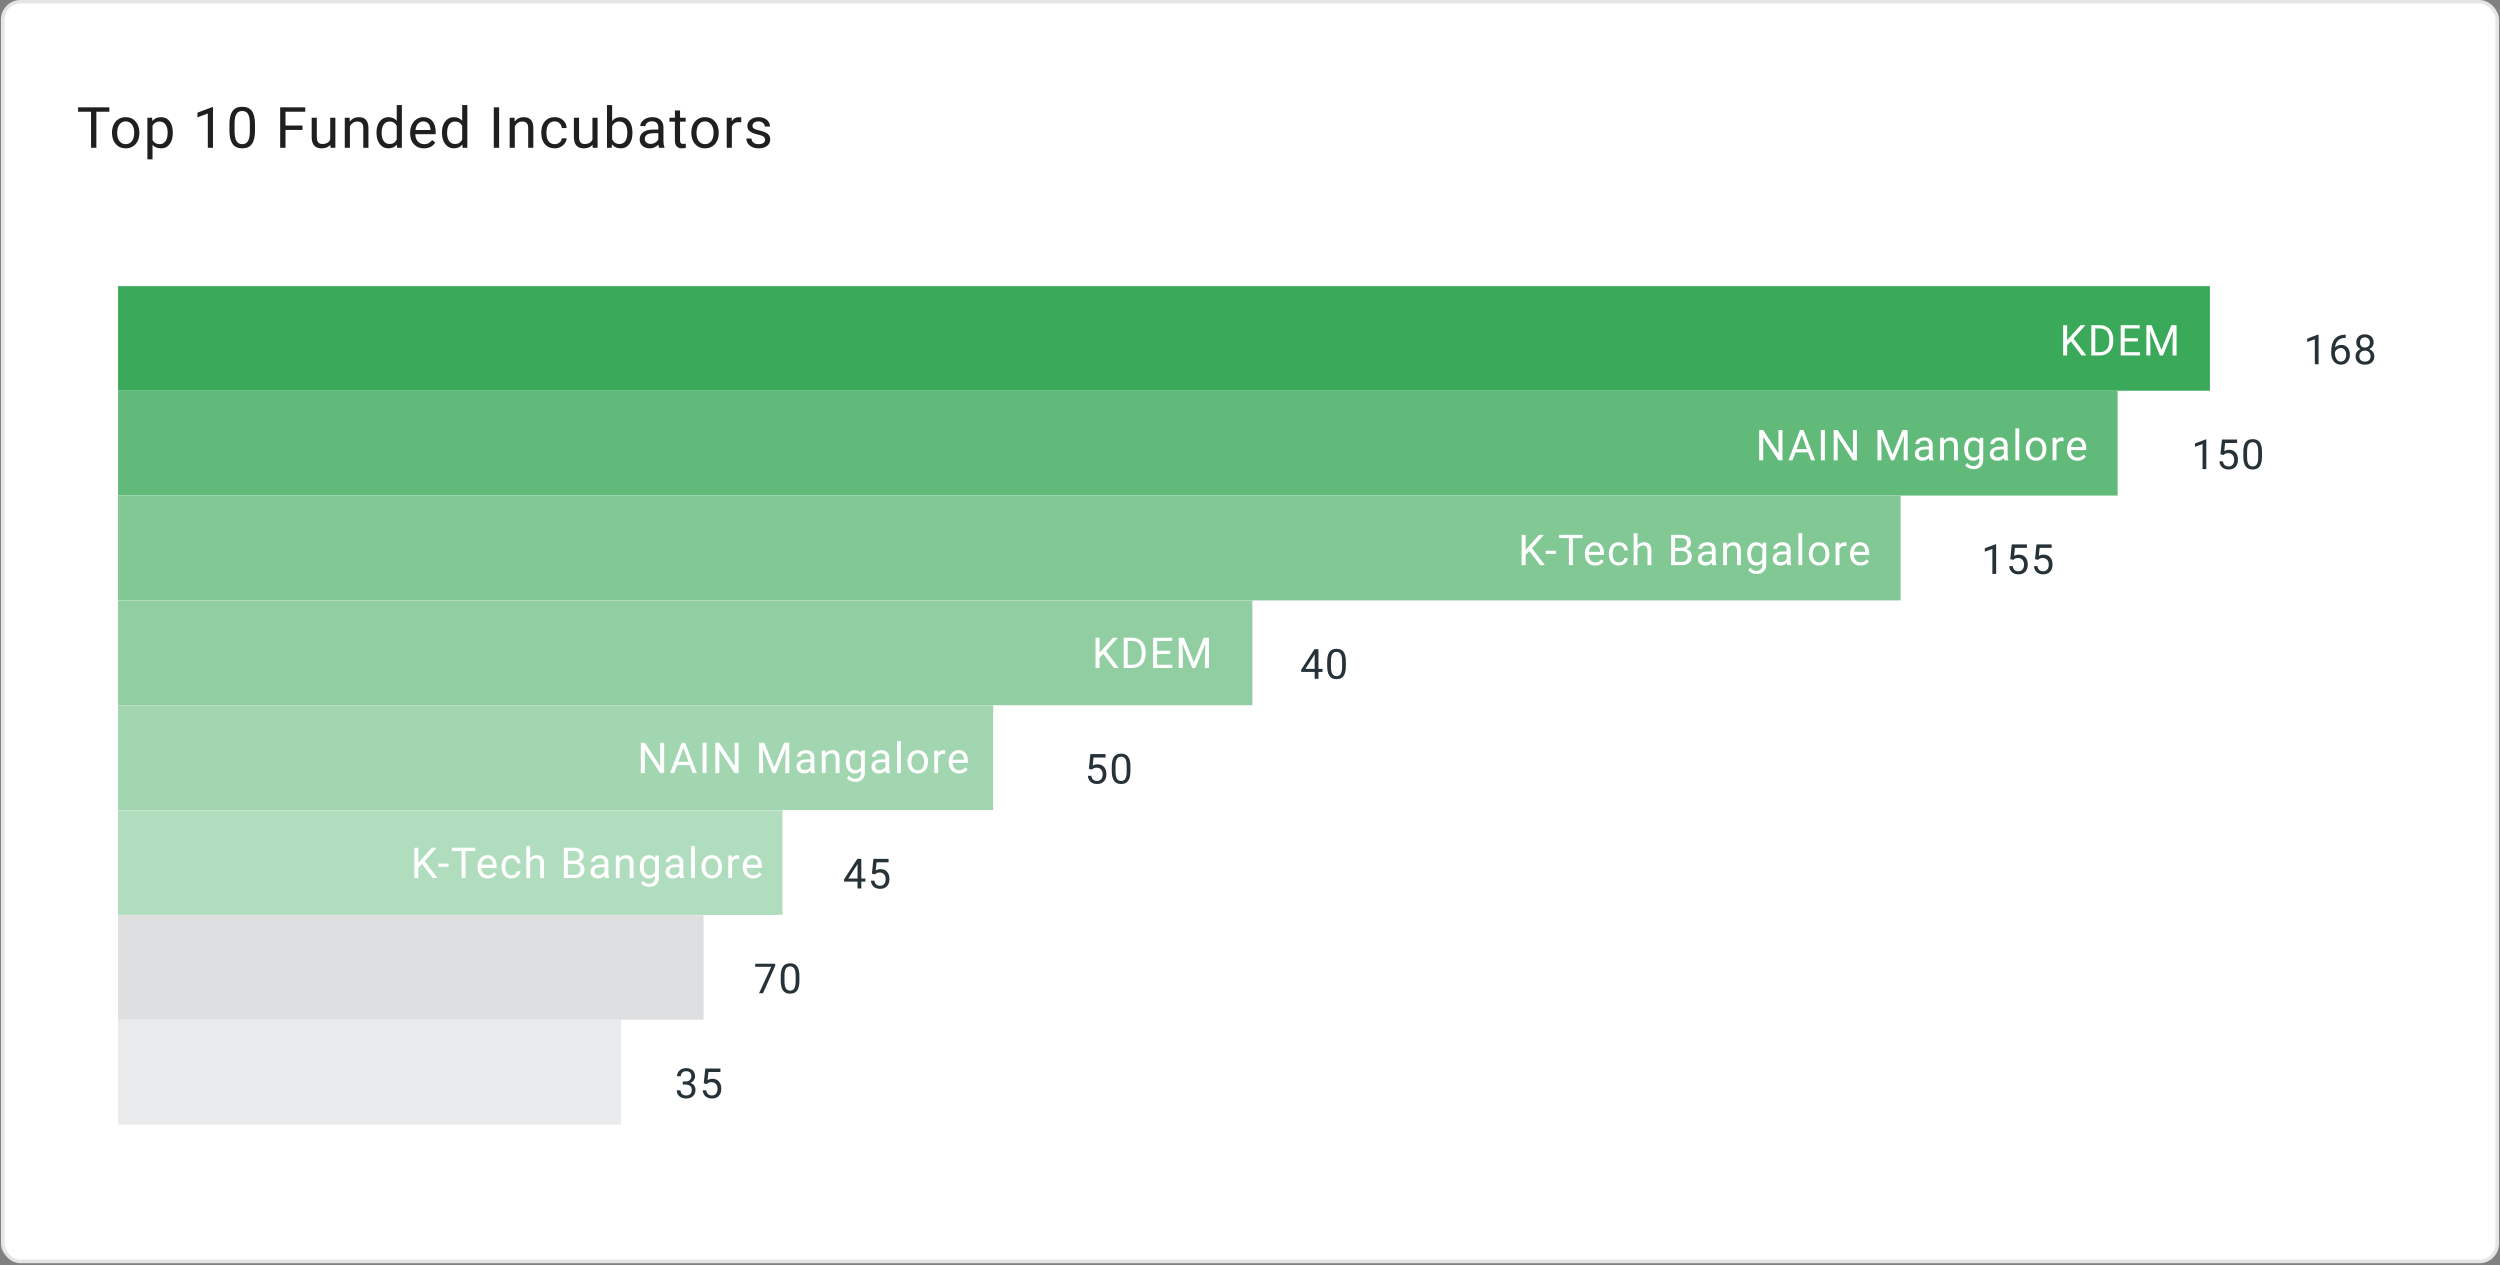 <svg width="907" height="459" viewBox="0 0 907 459" fill="none" xmlns="http://www.w3.org/2000/svg">
<rect x="0" y="0" width="907" height="459" fill="#808080" stroke="none"/>
<rect x="1" y="0.646" width="905" height="457" rx="6.455" fill="white" stroke="#E5E5E5" stroke-width="1.291"/>
<path d="M841.186 132.16H839.816V123.078L837.068 124.087V122.849L840.973 121.383H841.186V132.16ZM851.029 121.428V122.584H850.779C849.718 122.604 848.874 122.918 848.245 123.527C847.616 124.136 847.253 124.993 847.155 126.098C847.72 125.449 848.491 125.125 849.468 125.125C850.401 125.125 851.145 125.454 851.7 126.112C852.26 126.771 852.54 127.62 852.54 128.661C852.54 129.766 852.238 130.65 851.634 131.313C851.034 131.976 850.229 132.307 849.217 132.307C848.191 132.307 847.359 131.915 846.72 131.129C846.082 130.338 845.763 129.322 845.763 128.079V127.556C845.763 125.582 846.182 124.074 847.022 123.033C847.867 121.987 849.122 121.452 850.786 121.428H851.029ZM849.239 126.26C848.773 126.26 848.343 126.4 847.95 126.68C847.558 126.96 847.285 127.311 847.133 127.733V128.234C847.133 129.118 847.332 129.83 847.729 130.37C848.127 130.91 848.623 131.18 849.217 131.18C849.831 131.18 850.312 130.955 850.661 130.503C851.015 130.051 851.192 129.459 851.192 128.727C851.192 127.991 851.012 127.397 850.654 126.945C850.3 126.488 849.829 126.26 849.239 126.26ZM861.16 124.234C861.16 124.769 861.018 125.246 860.733 125.663C860.453 126.081 860.072 126.407 859.591 126.643C860.151 126.883 860.593 127.235 860.917 127.696C861.246 128.158 861.41 128.681 861.41 129.265C861.41 130.193 861.096 130.932 860.468 131.482C859.844 132.032 859.021 132.307 858 132.307C856.969 132.307 856.141 132.032 855.517 131.482C854.899 130.928 854.589 130.188 854.589 129.265C854.589 128.686 854.746 128.163 855.061 127.696C855.38 127.23 855.82 126.876 856.379 126.635C855.903 126.4 855.527 126.073 855.252 125.656C854.977 125.238 854.84 124.764 854.84 124.234C854.84 123.33 855.13 122.613 855.709 122.083C856.288 121.553 857.052 121.288 858 121.288C858.943 121.288 859.704 121.553 860.283 122.083C860.868 122.613 861.16 123.33 861.16 124.234ZM860.048 129.236C860.048 128.637 859.856 128.148 859.473 127.77C859.095 127.392 858.599 127.203 857.985 127.203C857.371 127.203 856.878 127.389 856.505 127.763C856.136 128.136 855.952 128.627 855.952 129.236C855.952 129.845 856.131 130.324 856.49 130.672C856.853 131.021 857.357 131.195 858 131.195C858.638 131.195 859.139 131.021 859.503 130.672C859.866 130.319 860.048 129.84 860.048 129.236ZM858 122.407C857.465 122.407 857.03 122.574 856.696 122.908C856.367 123.237 856.203 123.687 856.203 124.256C856.203 124.801 856.365 125.243 856.689 125.582C857.018 125.916 857.455 126.083 858 126.083C858.545 126.083 858.98 125.916 859.304 125.582C859.633 125.243 859.797 124.801 859.797 124.256C859.797 123.711 859.628 123.267 859.289 122.923C858.95 122.579 858.52 122.407 858 122.407Z" fill="#263238"/>
<path d="M800.453 170.191H799.083V161.109L796.335 162.118V160.88L800.239 159.415H800.453V170.191ZM805.574 164.814L806.12 159.466H811.615V160.726H807.276L806.952 163.65C807.477 163.341 808.074 163.186 808.742 163.186C809.719 163.186 810.495 163.51 811.07 164.158C811.644 164.802 811.932 165.673 811.932 166.773C811.932 167.878 811.632 168.75 811.033 169.388C810.439 170.022 809.606 170.339 808.536 170.339C807.588 170.339 806.814 170.076 806.215 169.551C805.616 169.025 805.275 168.298 805.191 167.37H806.48C806.564 167.984 806.782 168.448 807.136 168.762C807.49 169.072 807.956 169.226 808.536 169.226C809.169 169.226 809.665 169.01 810.024 168.578C810.387 168.146 810.569 167.549 810.569 166.788C810.569 166.071 810.372 165.497 809.979 165.064C809.591 164.627 809.073 164.409 808.425 164.409C807.831 164.409 807.364 164.539 807.026 164.799L806.665 165.094L805.574 164.814ZM820.648 165.617C820.648 167.213 820.375 168.399 819.83 169.175C819.285 169.951 818.433 170.339 817.274 170.339C816.13 170.339 815.283 169.961 814.733 169.204C814.183 168.443 813.898 167.309 813.878 165.801V163.982C813.878 162.405 814.151 161.234 814.696 160.468C815.241 159.702 816.095 159.319 817.259 159.319C818.413 159.319 819.263 159.69 819.808 160.431C820.353 161.168 820.633 162.307 820.648 163.849V165.617ZM819.285 163.753C819.285 162.599 819.123 161.759 818.799 161.234C818.475 160.704 817.962 160.438 817.259 160.438C816.562 160.438 816.054 160.701 815.734 161.227C815.415 161.752 815.251 162.56 815.241 163.65V165.831C815.241 166.99 815.408 167.846 815.742 168.401C816.081 168.951 816.591 169.226 817.274 169.226C817.947 169.226 818.445 168.966 818.769 168.446C819.098 167.925 819.27 167.105 819.285 165.985V163.753Z" fill="#263238"/>
<path d="M724.201 208.225H722.831V199.142L720.083 200.151V198.914L723.988 197.448H724.201V208.225ZM729.323 202.847L729.868 197.499H735.363V198.759H731.024L730.7 201.683C731.226 201.374 731.822 201.219 732.49 201.219C733.467 201.219 734.243 201.543 734.818 202.192C735.393 202.835 735.68 203.707 735.68 204.807C735.68 205.912 735.38 206.783 734.781 207.422C734.187 208.055 733.355 208.372 732.284 208.372C731.336 208.372 730.563 208.109 729.964 207.584C729.364 207.058 729.023 206.331 728.94 205.403H730.229C730.312 206.017 730.531 206.481 730.884 206.796C731.238 207.105 731.704 207.26 732.284 207.26C732.917 207.26 733.413 207.044 733.772 206.611C734.135 206.179 734.317 205.583 734.317 204.821C734.317 204.104 734.121 203.53 733.728 203.098C733.34 202.661 732.822 202.442 732.173 202.442C731.579 202.442 731.113 202.572 730.774 202.833L730.413 203.127L729.323 202.847ZM738.297 202.847L738.842 197.499H744.337V198.759H739.998L739.674 201.683C740.2 201.374 740.796 201.219 741.464 201.219C742.442 201.219 743.217 201.543 743.792 202.192C744.367 202.835 744.654 203.707 744.654 204.807C744.654 205.912 744.354 206.783 743.755 207.422C743.161 208.055 742.329 208.372 741.258 208.372C740.31 208.372 739.537 208.109 738.938 207.584C738.339 207.058 737.997 206.331 737.914 205.403H739.203C739.286 206.017 739.505 206.481 739.858 206.796C740.212 207.105 740.679 207.26 741.258 207.26C741.892 207.26 742.388 207.044 742.746 206.611C743.109 206.179 743.291 205.583 743.291 204.821C743.291 204.104 743.095 203.53 742.702 203.098C742.314 202.661 741.796 202.442 741.148 202.442C740.553 202.442 740.087 202.572 739.748 202.833L739.387 203.127L738.297 202.847Z" fill="#263238"/>
<path d="M478.331 242.658H479.819V243.77H478.331V246.26H476.961V243.77H472.077V242.967L476.88 235.534H478.331V242.658ZM473.624 242.658H476.961V237.398L476.798 237.693L473.624 242.658ZM488.277 241.685C488.277 243.281 488.005 244.467 487.459 245.243C486.914 246.019 486.062 246.407 484.903 246.407C483.759 246.407 482.912 246.029 482.362 245.273C481.812 244.512 481.527 243.377 481.507 241.869V240.05C481.507 238.474 481.78 237.302 482.325 236.536C482.87 235.77 483.725 235.387 484.889 235.387C486.043 235.387 486.892 235.758 487.437 236.499C487.982 237.236 488.262 238.375 488.277 239.917V241.685ZM486.914 239.822C486.914 238.668 486.752 237.828 486.428 237.302C486.104 236.772 485.591 236.507 484.889 236.507C484.191 236.507 483.683 236.77 483.364 237.295C483.045 237.82 482.88 238.628 482.87 239.719V241.899C482.87 243.058 483.037 243.915 483.371 244.47C483.71 245.02 484.221 245.295 484.903 245.295C485.576 245.295 486.075 245.035 486.399 244.514C486.728 243.993 486.9 243.173 486.914 242.054V239.822Z" fill="#263238"/>
<path d="M395.045 278.916L395.591 273.568H401.086V274.827H396.747L396.423 277.752C396.948 277.442 397.545 277.288 398.213 277.288C399.19 277.288 399.966 277.612 400.541 278.26C401.115 278.903 401.403 279.775 401.403 280.875C401.403 281.98 401.103 282.852 400.504 283.49C399.91 284.124 399.077 284.44 398.007 284.44C397.059 284.44 396.285 284.178 395.686 283.652C395.087 283.127 394.746 282.4 394.662 281.472H395.952C396.035 282.086 396.254 282.55 396.607 282.864C396.961 283.173 397.427 283.328 398.007 283.328C398.64 283.328 399.136 283.112 399.495 282.68C399.858 282.248 400.04 281.651 400.04 280.89C400.04 280.173 399.843 279.598 399.451 279.166C399.063 278.729 398.544 278.51 397.896 278.51C397.302 278.51 396.835 278.641 396.497 278.901L396.136 279.196L395.045 278.916ZM410.119 279.719C410.119 281.315 409.846 282.501 409.301 283.276C408.756 284.052 407.904 284.44 406.745 284.44C405.601 284.44 404.754 284.062 404.204 283.306C403.654 282.545 403.369 281.41 403.349 279.903V278.083C403.349 276.507 403.622 275.336 404.167 274.57C404.712 273.803 405.566 273.42 406.73 273.42C407.884 273.42 408.734 273.791 409.279 274.533C409.824 275.269 410.104 276.409 410.119 277.951V279.719ZM408.756 277.855C408.756 276.701 408.594 275.861 408.27 275.336C407.946 274.805 407.433 274.54 406.73 274.54C406.033 274.54 405.525 274.803 405.206 275.328C404.886 275.854 404.722 276.662 404.712 277.752V279.932C404.712 281.091 404.879 281.948 405.213 282.503C405.552 283.053 406.062 283.328 406.745 283.328C407.418 283.328 407.916 283.068 408.24 282.547C408.569 282.027 408.741 281.207 408.756 280.087V277.855Z" fill="#263238"/>
<path d="M312.483 318.724H313.971V319.836H312.483V322.326H311.113V319.836H306.229V319.033L311.032 311.601H312.483V318.724ZM307.776 318.724H311.113V313.465L310.951 313.759L307.776 318.724ZM316.33 316.949L316.875 311.601H322.371V312.861H318.032L317.708 315.785C318.233 315.476 318.83 315.321 319.498 315.321C320.475 315.321 321.251 315.645 321.825 316.293C322.4 316.937 322.687 317.808 322.687 318.908C322.687 320.013 322.388 320.885 321.789 321.523C321.194 322.157 320.362 322.473 319.291 322.473C318.344 322.473 317.57 322.211 316.971 321.685C316.372 321.16 316.031 320.433 315.947 319.505H317.236C317.32 320.119 317.538 320.583 317.892 320.897C318.245 321.207 318.712 321.361 319.291 321.361C319.925 321.361 320.421 321.145 320.779 320.713C321.143 320.281 321.325 319.684 321.325 318.923C321.325 318.206 321.128 317.631 320.735 317.199C320.347 316.762 319.829 316.544 319.181 316.544C318.587 316.544 318.12 316.674 317.781 316.934L317.42 317.229L316.33 316.949Z" fill="#263238"/>
<path d="M281.247 350.402L276.805 360.361H275.376L279.803 350.756H273.998V349.636H281.247V350.402ZM290.022 355.787C290.022 357.383 289.749 358.569 289.204 359.345C288.659 360.121 287.807 360.509 286.648 360.509C285.504 360.509 284.657 360.131 284.107 359.374C283.557 358.613 283.272 357.479 283.252 355.971V354.152C283.252 352.575 283.525 351.404 284.07 350.638C284.615 349.872 285.47 349.489 286.634 349.489C287.788 349.489 288.637 349.86 289.182 350.601C289.727 351.338 290.007 352.477 290.022 354.019V355.787ZM288.659 353.923C288.659 352.769 288.497 351.929 288.173 351.404C287.849 350.874 287.336 350.608 286.634 350.608C285.936 350.608 285.428 350.871 285.109 351.397C284.79 351.922 284.625 352.73 284.615 353.82V356.001C284.615 357.159 284.782 358.016 285.116 358.571C285.455 359.121 285.966 359.396 286.648 359.396C287.321 359.396 287.82 359.136 288.144 358.616C288.473 358.095 288.645 357.275 288.659 356.155V353.923Z" fill="#263238"/>
<path d="M247.71 392.367H248.734C249.377 392.357 249.883 392.188 250.251 391.859C250.619 391.53 250.804 391.085 250.804 390.525C250.804 389.268 250.177 388.64 248.925 388.64C248.336 388.64 247.864 388.809 247.511 389.148C247.162 389.482 246.988 389.926 246.988 390.481H245.625C245.625 389.632 245.934 388.927 246.553 388.367C247.177 387.802 247.968 387.52 248.925 387.52C249.937 387.52 250.73 387.788 251.304 388.323C251.879 388.858 252.166 389.602 252.166 390.555C252.166 391.021 252.014 391.473 251.71 391.91C251.41 392.347 251 392.674 250.479 392.89C251.069 393.077 251.523 393.386 251.842 393.818C252.166 394.25 252.328 394.778 252.328 395.402C252.328 396.364 252.014 397.128 251.386 397.693C250.757 398.258 249.939 398.54 248.933 398.54C247.926 398.54 247.106 398.267 246.472 397.722C245.844 397.177 245.529 396.458 245.529 395.564H246.899C246.899 396.129 247.084 396.58 247.452 396.919C247.82 397.258 248.314 397.428 248.933 397.428C249.591 397.428 250.094 397.256 250.443 396.912C250.791 396.568 250.966 396.075 250.966 395.431C250.966 394.808 250.774 394.329 250.391 393.995C250.008 393.661 249.456 393.489 248.734 393.479H247.71V392.367ZM255.328 393.015L255.874 387.667H261.369V388.927H257.03L256.706 391.851C257.231 391.542 257.828 391.387 258.496 391.387C259.473 391.387 260.249 391.711 260.824 392.36C261.398 393.003 261.686 393.875 261.686 394.975C261.686 396.08 261.386 396.951 260.787 397.59C260.193 398.223 259.36 398.54 258.29 398.54C257.342 398.54 256.568 398.277 255.969 397.752C255.37 397.226 255.029 396.499 254.945 395.571H256.234C256.318 396.185 256.536 396.649 256.89 396.964C257.244 397.273 257.71 397.428 258.29 397.428C258.923 397.428 259.419 397.212 259.778 396.779C260.141 396.347 260.323 395.751 260.323 394.989C260.323 394.272 260.126 393.698 259.733 393.266C259.345 392.829 258.827 392.61 258.179 392.61C257.585 392.61 257.118 392.74 256.78 393L256.419 393.295L255.328 393.015Z" fill="#263238"/>
<rect x="42.828" y="103.814" width="758.934" height="37.942" fill="#3AA959"/>
<path d="M751.304 123.856L749.96 125.254V128.971H748.509V117.972H749.96V123.411L754.847 117.972H756.6L752.271 122.829L756.94 128.971H755.202L751.304 123.856ZM758.725 128.971V117.972H761.83C762.786 117.972 763.632 118.183 764.368 118.606C765.103 119.029 765.67 119.631 766.067 120.412C766.47 121.192 766.674 122.089 766.679 123.101V123.804C766.679 124.841 766.478 125.75 766.075 126.531C765.677 127.311 765.106 127.911 764.36 128.329C763.62 128.747 762.756 128.961 761.769 128.971H758.725ZM760.175 119.165V127.785H761.701C762.819 127.785 763.688 127.437 764.307 126.742C764.932 126.047 765.244 125.058 765.244 123.773V123.131C765.244 121.882 764.949 120.913 764.36 120.223C763.776 119.528 762.945 119.175 761.867 119.165H760.175ZM775.611 123.887H770.844V127.785H776.381V128.971H769.393V117.972H776.306V119.165H770.844V122.701H775.611V123.887ZM780.576 117.972L784.172 126.946L787.767 117.972H789.648V128.971H788.198V124.687L788.334 120.064L784.723 128.971H783.612L780.009 120.087L780.153 124.687V128.971H778.702V117.972H780.576Z" fill="white"/>
<g opacity="0.8">
<rect x="42.828" y="141.848" width="725.438" height="37.942" fill="#3AA959"/>
<path d="M646.681 167.004H645.223L639.686 158.528V167.004H638.228V156.005H639.686L645.238 164.519V156.005H646.681V167.004ZM655.982 164.133H651.374L650.339 167.004H648.843L653.043 156.005H654.313L658.52 167.004H657.032L655.982 164.133ZM651.812 162.94H655.551L653.678 157.795L651.812 162.94ZM662.073 167.004H660.622V156.005H662.073V167.004ZM673.701 167.004H672.243L666.706 158.528V167.004H665.248V156.005H666.706L672.258 164.519V156.005H673.701V167.004ZM683.019 156.005L686.615 164.979L690.211 156.005H692.092V167.004H690.641V162.721L690.777 158.097L687.166 167.004H686.056L682.453 158.12L682.596 162.721V167.004H681.146V156.005H683.019ZM699.996 167.004C699.915 166.843 699.85 166.556 699.799 166.143C699.15 166.818 698.374 167.155 697.472 167.155C696.667 167.155 696.004 166.928 695.486 166.475C694.972 166.017 694.715 165.438 694.715 164.738C694.715 163.887 695.037 163.227 695.682 162.758C696.332 162.285 697.243 162.048 698.417 162.048H699.777V161.406C699.777 160.918 699.63 160.53 699.338 160.243C699.046 159.951 698.616 159.805 698.047 159.805C697.548 159.805 697.13 159.931 696.793 160.182C696.455 160.434 696.286 160.739 696.286 161.096H694.881C694.881 160.689 695.025 160.296 695.312 159.918C695.604 159.535 695.997 159.233 696.49 159.012C696.989 158.79 697.535 158.679 698.13 158.679C699.071 158.679 699.809 158.916 700.343 159.389C700.877 159.858 701.154 160.505 701.174 161.331V165.093C701.174 165.843 701.27 166.44 701.461 166.883V167.004H699.996ZM697.676 165.939C698.115 165.939 698.53 165.825 698.923 165.599C699.316 165.372 699.6 165.078 699.777 164.715V163.038H698.681C696.969 163.038 696.113 163.539 696.113 164.541C696.113 164.979 696.259 165.322 696.551 165.569C696.843 165.815 697.218 165.939 697.676 165.939ZM705.202 158.83L705.248 159.858C705.872 159.072 706.688 158.679 707.695 158.679C709.423 158.679 710.294 159.654 710.309 161.603V167.004H708.912V161.595C708.907 161.006 708.771 160.57 708.504 160.288C708.242 160.006 707.831 159.865 707.272 159.865C706.819 159.865 706.421 159.986 706.079 160.228C705.736 160.469 705.469 160.787 705.278 161.18V167.004H703.88V158.83H705.202ZM712.6 162.849C712.6 161.575 712.895 160.563 713.484 159.812C714.073 159.057 714.854 158.679 715.826 158.679C716.823 158.679 717.601 159.032 718.16 159.737L718.228 158.83H719.505V166.807C719.505 167.865 719.19 168.699 718.56 169.308C717.936 169.917 717.095 170.222 716.037 170.222C715.448 170.222 714.871 170.096 714.307 169.844C713.743 169.592 713.313 169.248 713.016 168.809L713.741 167.971C714.34 168.711 715.073 169.081 715.939 169.081C716.619 169.081 717.148 168.89 717.525 168.507C717.908 168.124 718.1 167.586 718.1 166.891V166.188C717.541 166.833 716.778 167.155 715.811 167.155C714.854 167.155 714.078 166.77 713.484 165.999C712.895 165.229 712.6 164.179 712.6 162.849ZM714.005 163.008C714.005 163.929 714.194 164.655 714.572 165.183C714.949 165.707 715.478 165.969 716.158 165.969C717.039 165.969 717.687 165.569 718.1 164.768V161.036C717.671 160.255 717.029 159.865 716.173 159.865C715.493 159.865 714.962 160.13 714.579 160.658C714.197 161.187 714.005 161.97 714.005 163.008ZM727.182 167.004C727.101 166.843 727.036 166.556 726.985 166.143C726.336 166.818 725.56 167.155 724.659 167.155C723.853 167.155 723.191 166.928 722.672 166.475C722.158 166.017 721.901 165.438 721.901 164.738C721.901 163.887 722.224 163.227 722.868 162.758C723.518 162.285 724.429 162.048 725.603 162.048H726.963V161.406C726.963 160.918 726.817 160.53 726.525 160.243C726.232 159.951 725.802 159.805 725.233 159.805C724.734 159.805 724.316 159.931 723.979 160.182C723.641 160.434 723.473 160.739 723.473 161.096H722.068C722.068 160.689 722.211 160.296 722.498 159.918C722.79 159.535 723.183 159.233 723.677 159.012C724.175 158.79 724.722 158.679 725.316 158.679C726.258 158.679 726.995 158.916 727.529 159.389C728.063 159.858 728.34 160.505 728.36 161.331V165.093C728.36 165.843 728.456 166.44 728.647 166.883V167.004H727.182ZM724.863 165.939C725.301 165.939 725.716 165.825 726.109 165.599C726.502 165.372 726.786 165.078 726.963 164.715V163.038H725.867C724.155 163.038 723.299 163.539 723.299 164.541C723.299 164.979 723.445 165.322 723.737 165.569C724.029 165.815 724.404 165.939 724.863 165.939ZM732.585 167.004H731.188V155.401H732.585V167.004ZM734.974 162.842C734.974 162.041 735.13 161.321 735.443 160.681C735.76 160.041 736.198 159.548 736.757 159.2C737.321 158.853 737.963 158.679 738.683 158.679C739.796 158.679 740.695 159.064 741.38 159.835C742.07 160.605 742.415 161.63 742.415 162.91V163.008C742.415 163.803 742.262 164.519 741.954 165.153C741.652 165.783 741.217 166.274 740.647 166.626C740.083 166.979 739.434 167.155 738.698 167.155C737.59 167.155 736.692 166.77 736.002 165.999C735.317 165.229 734.974 164.209 734.974 162.94V162.842ZM736.379 163.008C736.379 163.914 736.588 164.642 737.006 165.191C737.429 165.74 737.993 166.014 738.698 166.014C739.409 166.014 739.973 165.737 740.391 165.183C740.809 164.624 741.018 163.844 741.018 162.842C741.018 161.945 740.804 161.22 740.375 160.666C739.952 160.107 739.388 159.827 738.683 159.827C737.993 159.827 737.437 160.102 737.014 160.651C736.591 161.2 736.379 161.985 736.379 163.008ZM748.634 160.084C748.423 160.049 748.194 160.031 747.947 160.031C747.03 160.031 746.408 160.422 746.081 161.202V167.004H744.683V158.83H746.043L746.066 159.774C746.524 159.044 747.174 158.679 748.015 158.679C748.287 158.679 748.493 158.714 748.634 158.785V160.084ZM753.683 167.155C752.575 167.155 751.673 166.792 750.978 166.067C750.283 165.337 749.936 164.362 749.936 163.144V162.887C749.936 162.076 750.089 161.353 750.396 160.719C750.709 160.079 751.142 159.581 751.696 159.223C752.255 158.86 752.859 158.679 753.509 158.679C754.571 158.679 755.397 159.029 755.987 159.729C756.576 160.429 756.87 161.431 756.87 162.736V163.317H751.333C751.353 164.123 751.587 164.775 752.036 165.274C752.489 165.768 753.063 166.014 753.758 166.014C754.252 166.014 754.67 165.914 755.012 165.712C755.355 165.511 755.654 165.244 755.911 164.911L756.765 165.576C756.08 166.629 755.052 167.155 753.683 167.155ZM753.509 159.827C752.945 159.827 752.471 160.034 752.089 160.447C751.706 160.855 751.469 161.429 751.378 162.169H755.473V162.063C755.433 161.353 755.241 160.804 754.899 160.417C754.556 160.024 754.093 159.827 753.509 159.827Z" fill="white"/>
</g>
<g opacity="0.64">
<rect x="42.828" y="179.883" width="646.711" height="37.942" fill="#3AA959"/>
<path d="M554.843 199.925L553.498 201.322V205.039H552.048V194.04H553.498V199.479L558.386 194.04H560.138L555.81 198.897L560.478 205.039H558.741L554.843 199.925ZM564.469 200.937H560.782V199.796H564.469V200.937ZM574.171 195.234H570.635V205.039H569.192V195.234H565.664V194.04H574.171V195.234ZM578.735 205.19C577.627 205.19 576.726 204.828 576.031 204.102C575.336 203.372 574.988 202.398 574.988 201.179V200.922C574.988 200.111 575.142 199.388 575.449 198.754C575.762 198.114 576.195 197.616 576.749 197.258C577.308 196.896 577.912 196.714 578.562 196.714C579.624 196.714 580.45 197.064 581.039 197.764C581.629 198.464 581.923 199.467 581.923 200.771V201.353H576.386C576.406 202.158 576.64 202.811 577.089 203.309C577.542 203.803 578.116 204.049 578.811 204.049C579.304 204.049 579.722 203.949 580.065 203.747C580.407 203.546 580.707 203.279 580.964 202.947L581.817 203.611C581.133 204.664 580.105 205.19 578.735 205.19ZM578.562 197.863C577.998 197.863 577.524 198.069 577.141 198.482C576.759 198.89 576.522 199.464 576.431 200.204H580.526V200.099C580.485 199.388 580.294 198.84 579.952 198.452C579.609 198.059 579.146 197.863 578.562 197.863ZM587.342 204.049C587.84 204.049 588.276 203.898 588.649 203.596C589.021 203.294 589.228 202.916 589.268 202.463H590.59C590.565 202.931 590.404 203.377 590.107 203.8C589.809 204.223 589.412 204.561 588.913 204.812C588.419 205.064 587.896 205.19 587.342 205.19C586.229 205.19 585.342 204.82 584.683 204.08C584.028 203.334 583.701 202.317 583.701 201.028V200.794C583.701 199.998 583.847 199.29 584.139 198.671C584.431 198.051 584.849 197.57 585.393 197.228C585.942 196.886 586.589 196.714 587.334 196.714C588.251 196.714 589.011 196.989 589.615 197.538C590.225 198.087 590.55 198.799 590.59 199.676H589.268C589.228 199.147 589.026 198.714 588.664 198.376C588.306 198.034 587.863 197.863 587.334 197.863C586.624 197.863 586.073 198.119 585.68 198.633C585.292 199.142 585.098 199.88 585.098 200.846V201.111C585.098 202.053 585.292 202.778 585.68 203.286C586.068 203.795 586.621 204.049 587.342 204.049ZM594.074 197.855C594.694 197.095 595.5 196.714 596.492 196.714C598.219 196.714 599.09 197.689 599.106 199.638V205.039H597.708V199.63C597.703 199.041 597.567 198.605 597.3 198.323C597.038 198.041 596.628 197.9 596.069 197.9C595.616 197.9 595.218 198.021 594.875 198.263C594.533 198.505 594.266 198.822 594.074 199.215V205.039H592.677V193.436H594.074V197.855ZM606.286 205.039V194.04H609.882C611.076 194.04 611.972 194.287 612.571 194.78C613.176 195.274 613.478 196.004 613.478 196.971C613.478 197.485 613.332 197.941 613.04 198.338C612.748 198.731 612.35 199.036 611.846 199.253C612.44 199.419 612.909 199.736 613.251 200.204C613.599 200.668 613.772 201.222 613.772 201.866C613.772 202.853 613.453 203.629 612.813 204.193C612.173 204.757 611.269 205.039 610.101 205.039H606.286ZM607.737 199.895V203.853H610.131C610.806 203.853 611.337 203.679 611.725 203.332C612.118 202.979 612.314 202.496 612.314 201.881C612.314 200.557 611.594 199.895 610.154 199.895H607.737ZM607.737 198.731H609.927C610.562 198.731 611.068 198.573 611.446 198.255C611.828 197.938 612.02 197.507 612.02 196.964C612.02 196.359 611.844 195.921 611.491 195.649C611.138 195.372 610.602 195.234 609.882 195.234H607.737V198.731ZM621.268 205.039C621.188 204.878 621.122 204.591 621.072 204.178C620.422 204.853 619.647 205.19 618.745 205.19C617.939 205.19 617.277 204.964 616.758 204.51C616.245 204.052 615.988 203.473 615.988 202.773C615.988 201.922 616.31 201.262 616.955 200.794C617.604 200.32 618.516 200.083 619.689 200.083H621.049V199.441C621.049 198.953 620.903 198.565 620.611 198.278C620.319 197.986 619.888 197.84 619.319 197.84C618.821 197.84 618.403 197.966 618.065 198.218C617.728 198.469 617.559 198.774 617.559 199.132H616.154C616.154 198.724 616.298 198.331 616.585 197.953C616.877 197.57 617.27 197.268 617.763 197.047C618.262 196.825 618.808 196.714 619.402 196.714C620.344 196.714 621.082 196.951 621.616 197.424C622.15 197.893 622.427 198.54 622.447 199.366V203.128C622.447 203.878 622.542 204.475 622.734 204.918V205.039H621.268ZM618.949 203.974C619.387 203.974 619.803 203.861 620.196 203.634C620.588 203.407 620.873 203.113 621.049 202.75V201.073H619.954C618.241 201.073 617.385 201.574 617.385 202.576C617.385 203.015 617.531 203.357 617.823 203.604C618.116 203.851 618.491 203.974 618.949 203.974ZM626.475 196.865L626.52 197.893C627.145 197.107 627.961 196.714 628.968 196.714C630.695 196.714 631.567 197.689 631.582 199.638V205.039H630.184V199.63C630.179 199.041 630.043 198.605 629.776 198.323C629.514 198.041 629.104 197.9 628.545 197.9C628.092 197.9 627.694 198.021 627.351 198.263C627.009 198.505 626.742 198.822 626.551 199.215V205.039H625.153V196.865H626.475ZM633.873 200.884C633.873 199.61 634.167 198.598 634.757 197.847C635.346 197.092 636.126 196.714 637.098 196.714C638.096 196.714 638.874 197.067 639.433 197.772L639.501 196.865H640.777V204.843C640.777 205.9 640.463 206.734 639.833 207.343C639.209 207.952 638.368 208.257 637.31 208.257C636.721 208.257 636.144 208.131 635.58 207.879C635.016 207.628 634.585 207.283 634.288 206.845L635.013 206.006C635.613 206.746 636.346 207.116 637.212 207.116C637.892 207.116 638.42 206.925 638.798 206.542C639.181 206.16 639.372 205.621 639.372 204.926V204.223C638.813 204.868 638.05 205.19 637.083 205.19C636.126 205.19 635.351 204.805 634.757 204.034C634.167 203.264 633.873 202.214 633.873 200.884ZM635.278 201.043C635.278 201.964 635.467 202.69 635.844 203.218C636.222 203.742 636.751 204.004 637.431 204.004C638.312 204.004 638.959 203.604 639.372 202.803V199.071C638.944 198.291 638.302 197.9 637.446 197.9C636.766 197.9 636.235 198.165 635.852 198.694C635.469 199.222 635.278 200.005 635.278 201.043ZM648.454 205.039C648.374 204.878 648.308 204.591 648.258 204.178C647.608 204.853 646.833 205.19 645.931 205.19C645.126 205.19 644.463 204.964 643.945 204.51C643.431 204.052 643.174 203.473 643.174 202.773C643.174 201.922 643.496 201.262 644.141 200.794C644.791 200.32 645.702 200.083 646.876 200.083H648.235V199.441C648.235 198.953 648.089 198.565 647.797 198.278C647.505 197.986 647.075 197.84 646.505 197.84C646.007 197.84 645.589 197.966 645.251 198.218C644.914 198.469 644.745 198.774 644.745 199.132H643.34C643.34 198.724 643.484 198.331 643.771 197.953C644.063 197.57 644.456 197.268 644.949 197.047C645.448 196.825 645.994 196.714 646.589 196.714C647.53 196.714 648.268 196.951 648.802 197.424C649.336 197.893 649.613 198.54 649.633 199.366V203.128C649.633 203.878 649.729 204.475 649.92 204.918V205.039H648.454ZM646.135 203.974C646.573 203.974 646.989 203.861 647.382 203.634C647.775 203.407 648.059 203.113 648.235 202.75V201.073H647.14C645.428 201.073 644.572 201.574 644.572 202.576C644.572 203.015 644.718 203.357 645.01 203.604C645.302 203.851 645.677 203.974 646.135 203.974ZM653.858 205.039H652.46V193.436H653.858V205.039ZM656.247 200.877C656.247 200.076 656.403 199.356 656.715 198.716C657.033 198.077 657.471 197.583 658.03 197.236C658.594 196.888 659.236 196.714 659.956 196.714C661.069 196.714 661.968 197.1 662.653 197.87C663.343 198.641 663.688 199.665 663.688 200.945V201.043C663.688 201.839 663.534 202.554 663.227 203.188C662.925 203.818 662.489 204.309 661.92 204.661C661.356 205.014 660.706 205.19 659.971 205.19C658.863 205.19 657.964 204.805 657.274 204.034C656.589 203.264 656.247 202.244 656.247 200.975V200.877ZM657.652 201.043C657.652 201.949 657.861 202.677 658.279 203.226C658.702 203.775 659.266 204.049 659.971 204.049C660.681 204.049 661.245 203.772 661.663 203.218C662.081 202.659 662.29 201.879 662.29 200.877C662.29 199.98 662.076 199.255 661.648 198.701C661.225 198.142 660.661 197.863 659.956 197.863C659.266 197.863 658.71 198.137 658.287 198.686C657.864 199.235 657.652 200.021 657.652 201.043ZM669.907 198.119C669.695 198.084 669.466 198.067 669.22 198.067C668.303 198.067 667.681 198.457 667.354 199.237V205.039H665.956V196.865H667.316L667.339 197.81C667.797 197.079 668.447 196.714 669.288 196.714C669.559 196.714 669.766 196.75 669.907 196.82V198.119ZM674.955 205.19C673.847 205.19 672.946 204.828 672.251 204.102C671.556 203.372 671.208 202.398 671.208 201.179V200.922C671.208 200.111 671.362 199.388 671.669 198.754C671.981 198.114 672.414 197.616 672.968 197.258C673.527 196.896 674.132 196.714 674.781 196.714C675.844 196.714 676.67 197.064 677.259 197.764C677.848 198.464 678.143 199.467 678.143 200.771V201.353H672.606C672.626 202.158 672.86 202.811 673.308 203.309C673.762 203.803 674.336 204.049 675.031 204.049C675.524 204.049 675.942 203.949 676.285 203.747C676.627 203.546 676.927 203.279 677.184 202.947L678.037 203.611C677.352 204.664 676.325 205.19 674.955 205.19ZM674.781 197.863C674.217 197.863 673.744 198.069 673.361 198.482C672.979 198.89 672.742 199.464 672.651 200.204H676.746V200.099C676.705 199.388 676.514 198.84 676.171 198.452C675.829 198.059 675.366 197.863 674.781 197.863Z" fill="white"/>
</g>
<g opacity="0.56">
<rect x="42.828" y="217.914" width="411.529" height="37.942" fill="#3AA959"/>
</g>
<g opacity="0.48">
<rect x="42.828" y="255.947" width="317.488" height="37.942" fill="#3AA959"/>
</g>
<g opacity="0.4">
<rect x="42.828" y="293.982" width="241.05" height="37.942" fill="#3AA959"/>
</g>
<g opacity="0.16">
<rect x="42.828" y="332.016" width="212.422" height="37.942" fill="#263238"/>
</g>
<g opacity="0.64">
<g opacity="0.16">
<rect x="42.828" y="370.051" width="182.504" height="37.942" fill="#263238"/>
</g>
</g>
<path d="M39.679 40.53H34.959V53.621H33.033V40.53H28.323V38.937H39.679V40.53ZM40.63 48.064C40.63 46.995 40.839 46.033 41.256 45.18C41.679 44.326 42.264 43.667 43.011 43.203C43.764 42.739 44.621 42.507 45.582 42.507C47.068 42.507 48.268 43.021 49.183 44.05C50.104 45.079 50.565 46.447 50.565 48.155V48.286C50.565 49.348 50.359 50.303 49.949 51.15C49.546 51.991 48.964 52.646 48.205 53.117C47.452 53.587 46.584 53.823 45.602 53.823C44.123 53.823 42.923 53.308 42.002 52.28C41.087 51.251 40.63 49.889 40.63 48.195V48.064ZM42.506 48.286C42.506 49.496 42.785 50.468 43.343 51.201C43.908 51.934 44.661 52.3 45.602 52.3C46.55 52.3 47.303 51.93 47.862 51.191C48.42 50.444 48.699 49.402 48.699 48.064C48.699 46.867 48.413 45.899 47.841 45.159C47.277 44.413 46.524 44.04 45.582 44.04C44.661 44.04 43.918 44.406 43.353 45.139C42.789 45.872 42.506 46.921 42.506 48.286ZM62.691 48.286C62.691 49.947 62.311 51.285 61.551 52.3C60.791 53.315 59.762 53.823 58.465 53.823C57.14 53.823 56.098 53.403 55.338 52.562V57.817H53.472V42.709H55.177L55.268 43.919C56.027 42.978 57.083 42.507 58.434 42.507C59.745 42.507 60.781 43.001 61.541 43.989C62.307 44.978 62.691 46.353 62.691 48.114V48.286ZM60.825 48.074C60.825 46.844 60.562 45.872 60.038 45.159C59.514 44.447 58.794 44.09 57.88 44.09C56.75 44.09 55.903 44.591 55.338 45.593V50.807C55.896 51.802 56.75 52.3 57.9 52.3C58.794 52.3 59.504 51.947 60.028 51.241C60.559 50.528 60.825 49.473 60.825 48.074ZM77.27 53.621H75.394V41.186L71.633 42.567V40.873L76.978 38.866H77.27V53.621ZM92.513 47.358C92.513 49.543 92.14 51.167 91.393 52.229C90.647 53.292 89.48 53.823 87.894 53.823C86.327 53.823 85.167 53.305 84.414 52.27C83.661 51.227 83.271 49.674 83.244 47.61V45.119C83.244 42.961 83.617 41.357 84.364 40.308C85.11 39.259 86.28 38.735 87.874 38.735C89.454 38.735 90.617 39.243 91.363 40.258C92.109 41.266 92.493 42.826 92.513 44.938V47.358ZM90.647 44.806C90.647 43.226 90.425 42.077 89.981 41.357C89.538 40.631 88.835 40.268 87.874 40.268C86.919 40.268 86.223 40.628 85.786 41.347C85.349 42.066 85.124 43.172 85.11 44.665V47.651C85.11 49.237 85.339 50.411 85.796 51.17C86.26 51.923 86.959 52.3 87.894 52.3C88.815 52.3 89.497 51.944 89.941 51.231C90.391 50.518 90.627 49.395 90.647 47.862V44.806ZM109.745 47.136H103.583V53.621H101.647V38.937H110.744V40.53H103.583V45.553H109.745V47.136ZM119.854 52.542C119.128 53.396 118.062 53.823 116.657 53.823C115.494 53.823 114.606 53.487 113.994 52.814C113.389 52.135 113.083 51.133 113.077 49.809V42.709H114.942V49.758C114.942 51.412 115.615 52.239 116.96 52.239C118.385 52.239 119.333 51.708 119.804 50.646V42.709H121.669V53.621H119.894L119.854 52.542ZM126.847 42.709L126.907 44.08C127.741 43.031 128.83 42.507 130.175 42.507C132.481 42.507 133.644 43.808 133.664 46.41V53.621H131.799V46.4C131.792 45.613 131.61 45.032 131.254 44.655C130.904 44.279 130.356 44.09 129.61 44.09C129.005 44.09 128.474 44.252 128.016 44.574C127.559 44.897 127.203 45.321 126.947 45.845V53.621H125.082V42.709H126.847ZM136.592 48.074C136.592 46.4 136.989 45.055 137.782 44.04C138.576 43.018 139.615 42.507 140.899 42.507C142.176 42.507 143.188 42.944 143.935 43.818V38.13H145.8V53.621H144.086L143.995 52.451C143.249 53.366 142.21 53.823 140.879 53.823C139.615 53.823 138.583 53.305 137.782 52.27C136.989 51.234 136.592 49.883 136.592 48.215V48.074ZM138.458 48.286C138.458 49.523 138.714 50.491 139.225 51.191C139.736 51.89 140.442 52.239 141.343 52.239C142.526 52.239 143.39 51.708 143.935 50.646V45.633C143.377 44.605 142.519 44.09 141.363 44.09C140.448 44.09 139.736 44.443 139.225 45.149C138.714 45.855 138.458 46.901 138.458 48.286ZM153.801 53.823C152.322 53.823 151.119 53.339 150.191 52.37C149.263 51.396 148.799 50.094 148.799 48.467V48.124C148.799 47.042 149.004 46.077 149.414 45.23C149.831 44.376 150.409 43.71 151.149 43.233C151.895 42.749 152.702 42.507 153.569 42.507C154.988 42.507 156.091 42.974 156.877 43.909C157.664 44.843 158.057 46.181 158.057 47.923V48.699H150.665C150.692 49.775 151.004 50.646 151.603 51.312C152.208 51.97 152.974 52.3 153.902 52.3C154.561 52.3 155.119 52.165 155.576 51.897C156.034 51.627 156.434 51.271 156.777 50.827L157.916 51.715C157.002 53.12 155.63 53.823 153.801 53.823ZM153.569 44.04C152.816 44.04 152.184 44.316 151.673 44.867C151.162 45.411 150.846 46.178 150.725 47.166H156.192V47.025C156.138 46.077 155.882 45.344 155.425 44.827C154.968 44.302 154.349 44.04 153.569 44.04ZM160.34 48.074C160.34 46.4 160.737 45.055 161.53 44.04C162.323 43.018 163.362 42.507 164.646 42.507C165.924 42.507 166.936 42.944 167.682 43.818V38.13H169.548V53.621H167.833L167.743 52.451C166.996 53.366 165.958 53.823 164.626 53.823C163.362 53.823 162.33 53.305 161.53 52.27C160.737 51.234 160.34 49.883 160.34 48.215V48.074ZM162.206 48.286C162.206 49.523 162.461 50.491 162.972 51.191C163.483 51.89 164.189 52.239 165.09 52.239C166.274 52.239 167.138 51.708 167.682 50.646V45.633C167.124 44.605 166.267 44.09 165.11 44.09C164.196 44.09 163.483 44.443 162.972 45.149C162.461 45.855 162.206 46.901 162.206 48.286ZM181.082 53.621H179.146V38.937H181.082V53.621ZM186.673 42.709L186.733 44.08C187.567 43.031 188.656 42.507 190.001 42.507C192.307 42.507 193.47 43.808 193.491 46.41V53.621H191.625V46.4C191.618 45.613 191.436 45.032 191.08 44.655C190.73 44.279 190.182 44.09 189.436 44.09C188.831 44.09 188.3 44.252 187.843 44.574C187.385 44.897 187.029 45.321 186.774 45.845V53.621H184.908V42.709H186.673ZM201.249 52.3C201.915 52.3 202.497 52.098 202.994 51.695C203.492 51.291 203.767 50.787 203.821 50.182H205.586C205.553 50.807 205.337 51.402 204.941 51.967C204.544 52.532 204.013 52.982 203.347 53.319C202.688 53.655 201.989 53.823 201.249 53.823C199.764 53.823 198.58 53.329 197.699 52.34C196.825 51.345 196.388 49.987 196.388 48.266V47.953C196.388 46.891 196.583 45.946 196.973 45.119C197.363 44.292 197.921 43.65 198.647 43.193C199.38 42.736 200.244 42.507 201.239 42.507C202.463 42.507 203.478 42.873 204.285 43.606C205.099 44.339 205.532 45.291 205.586 46.46H203.821C203.767 45.754 203.499 45.176 203.014 44.726C202.537 44.269 201.945 44.04 201.239 44.04C200.291 44.04 199.555 44.383 199.031 45.069C198.513 45.748 198.254 46.733 198.254 48.024V48.377C198.254 49.634 198.513 50.602 199.031 51.281C199.548 51.96 200.288 52.3 201.249 52.3ZM214.989 52.542C214.263 53.396 213.197 53.823 211.792 53.823C210.629 53.823 209.741 53.487 209.129 52.814C208.524 52.135 208.218 51.133 208.212 49.809V42.709H210.077V49.758C210.077 51.412 210.75 52.239 212.095 52.239C213.52 52.239 214.468 51.708 214.939 50.646V42.709H216.804V53.621H215.029L214.989 52.542ZM229.455 48.286C229.455 49.953 229.072 51.295 228.305 52.31C227.539 53.319 226.51 53.823 225.219 53.823C223.841 53.823 222.775 53.335 222.022 52.36L221.931 53.621H220.217V38.13H222.082V43.909C222.835 42.974 223.874 42.507 225.199 42.507C226.523 42.507 227.562 43.008 228.315 44.01C229.075 45.011 229.455 46.383 229.455 48.124V48.286ZM227.589 48.074C227.589 46.803 227.344 45.822 226.853 45.129C226.362 44.437 225.656 44.09 224.735 44.09C223.504 44.09 222.62 44.662 222.082 45.805V50.525C222.654 51.668 223.545 52.239 224.755 52.239C225.649 52.239 226.345 51.893 226.843 51.201C227.34 50.508 227.589 49.466 227.589 48.074ZM239.12 53.621C239.012 53.406 238.925 53.023 238.858 52.471C237.99 53.372 236.955 53.823 235.751 53.823C234.676 53.823 233.792 53.52 233.099 52.915C232.413 52.303 232.07 51.53 232.07 50.596C232.07 49.459 232.501 48.578 233.361 47.953C234.229 47.321 235.446 47.005 237.012 47.005H238.828V46.148C238.828 45.496 238.633 44.978 238.243 44.595C237.853 44.205 237.278 44.01 236.518 44.01C235.852 44.01 235.294 44.178 234.844 44.514C234.393 44.85 234.168 45.257 234.168 45.734H232.292C232.292 45.19 232.484 44.665 232.867 44.161C233.257 43.65 233.781 43.246 234.44 42.951C235.106 42.655 235.835 42.507 236.629 42.507C237.886 42.507 238.871 42.823 239.584 43.455C240.297 44.08 240.666 44.944 240.693 46.047V51.069C240.693 52.071 240.821 52.868 241.077 53.46V53.621H239.12ZM236.024 52.199C236.609 52.199 237.163 52.048 237.688 51.745C238.212 51.443 238.592 51.049 238.828 50.565V48.326H237.365C235.079 48.326 233.936 48.995 233.936 50.333C233.936 50.918 234.131 51.375 234.521 51.705C234.911 52.034 235.412 52.199 236.024 52.199ZM246.718 40.066V42.709H248.755V44.151H246.718V50.918C246.718 51.355 246.808 51.685 246.99 51.907C247.171 52.122 247.481 52.229 247.918 52.229C248.133 52.229 248.429 52.189 248.805 52.108V53.621C248.314 53.756 247.837 53.823 247.373 53.823C246.539 53.823 245.911 53.571 245.487 53.066C245.064 52.562 244.852 51.846 244.852 50.918V44.151H242.865V42.709H244.852V40.066H246.718ZM250.815 48.064C250.815 46.995 251.024 46.033 251.441 45.18C251.864 44.326 252.449 43.667 253.196 43.203C253.949 42.739 254.806 42.507 255.767 42.507C257.253 42.507 258.454 43.021 259.368 44.05C260.289 45.079 260.75 46.447 260.75 48.155V48.286C260.75 49.348 260.545 50.303 260.134 51.15C259.731 51.991 259.149 52.646 258.39 53.117C257.637 53.587 256.769 53.823 255.788 53.823C254.308 53.823 253.108 53.308 252.187 52.28C251.273 51.251 250.815 49.889 250.815 48.195V48.064ZM252.691 48.286C252.691 49.496 252.97 50.468 253.528 51.201C254.093 51.934 254.846 52.3 255.788 52.3C256.736 52.3 257.489 51.93 258.047 51.191C258.605 50.444 258.884 49.402 258.884 48.064C258.884 46.867 258.598 45.899 258.027 45.159C257.462 44.413 256.709 44.04 255.767 44.04C254.846 44.04 254.103 44.406 253.539 45.139C252.974 45.872 252.691 46.921 252.691 48.286ZM268.932 44.383C268.65 44.336 268.344 44.312 268.014 44.312C266.791 44.312 265.96 44.833 265.523 45.876V53.621H263.658V42.709H265.473L265.503 43.969C266.115 42.994 266.982 42.507 268.105 42.507C268.468 42.507 268.744 42.554 268.932 42.648V44.383ZM277.579 50.727C277.579 50.222 277.387 49.832 277.004 49.557C276.627 49.274 275.965 49.032 275.017 48.831C274.076 48.629 273.326 48.387 272.768 48.104C272.217 47.822 271.806 47.486 271.538 47.096C271.275 46.706 271.144 46.242 271.144 45.704C271.144 44.81 271.521 44.053 272.274 43.435C273.034 42.816 274.002 42.507 275.178 42.507C276.416 42.507 277.417 42.826 278.184 43.465C278.957 44.104 279.344 44.921 279.344 45.916H277.468C277.468 45.405 277.249 44.964 276.812 44.595C276.382 44.225 275.837 44.04 275.178 44.04C274.499 44.04 273.968 44.188 273.585 44.484C273.202 44.779 273.01 45.166 273.01 45.644C273.01 46.094 273.188 46.434 273.545 46.662C273.901 46.891 274.543 47.109 275.471 47.318C276.405 47.526 277.162 47.775 277.74 48.064C278.318 48.353 278.745 48.703 279.021 49.113C279.303 49.516 279.445 50.011 279.445 50.596C279.445 51.57 279.055 52.354 278.275 52.945C277.495 53.53 276.483 53.823 275.239 53.823C274.365 53.823 273.592 53.668 272.919 53.359C272.247 53.05 271.719 52.619 271.336 52.068C270.959 51.51 270.771 50.908 270.771 50.263H272.637C272.67 50.888 272.919 51.386 273.383 51.755C273.854 52.118 274.472 52.3 275.239 52.3C275.945 52.3 276.51 52.159 276.933 51.876C277.364 51.587 277.579 51.204 277.579 50.727Z" fill="#1F1F1F"/>
<path d="M400.261 237.243L398.917 238.641V242.357H397.466V231.358H398.917V236.798L403.804 231.358H405.557L401.228 236.216L405.897 242.357H404.159L400.261 237.243ZM407.682 242.357V231.358H410.786C411.743 231.358 412.589 231.57 413.325 231.993C414.06 232.416 414.627 233.018 415.024 233.798C415.427 234.579 415.631 235.476 415.636 236.488V237.19C415.636 238.228 415.435 239.137 415.032 239.917C414.634 240.698 414.062 241.297 413.317 241.715C412.577 242.133 411.713 242.347 410.726 242.357H407.682ZM409.132 232.552V241.171H410.658C411.776 241.171 412.645 240.824 413.264 240.129C413.889 239.434 414.201 238.444 414.201 237.16V236.518C414.201 235.269 413.906 234.3 413.317 233.61C412.733 232.915 411.902 232.562 410.824 232.552H409.132ZM424.567 237.273H419.801V241.171H425.338V242.357H418.35V231.358H425.262V232.552H419.801V236.087H424.567V237.273ZM429.533 231.358L433.128 240.333L436.724 231.358H438.605V242.357H437.155V238.074L437.291 233.451L433.68 242.357H432.569L428.966 233.474L429.11 238.074V242.357H427.659V231.358H429.533Z" fill="white"/>
<path d="M240.948 280.463H239.49L233.952 271.987V280.463H232.494V269.464H233.952L239.505 277.978V269.464H240.948V280.463ZM250.249 277.592H245.641L244.606 280.463H243.11L247.31 269.464H248.579L252.787 280.463H251.299L250.249 277.592ZM246.079 276.399H249.818L247.945 271.254L246.079 276.399ZM256.34 280.463H254.889V269.464H256.34V280.463ZM267.968 280.463H266.51L260.972 271.987V280.463H259.514V269.464H260.972L266.525 277.978V269.464H267.968V280.463ZM277.286 269.464L280.882 278.438L284.478 269.464H286.359V280.463H284.908V276.18L285.044 271.556L281.433 280.463H280.323L276.719 271.579L276.863 276.18V280.463H275.413V269.464H277.286ZM294.262 280.463C294.182 280.302 294.116 280.015 294.066 279.602C293.416 280.277 292.641 280.614 291.739 280.614C290.934 280.614 290.271 280.387 289.753 279.934C289.239 279.476 288.982 278.897 288.982 278.197C288.982 277.346 289.304 276.686 289.949 276.217C290.599 275.744 291.51 275.507 292.684 275.507H294.043V274.865C294.043 274.377 293.897 273.989 293.605 273.702C293.313 273.41 292.883 273.264 292.313 273.264C291.815 273.264 291.397 273.39 291.059 273.641C290.722 273.893 290.553 274.198 290.553 274.555H289.148C289.148 274.148 289.292 273.755 289.579 273.377C289.871 272.994 290.264 272.692 290.757 272.471C291.256 272.249 291.802 272.138 292.397 272.138C293.338 272.138 294.076 272.375 294.61 272.848C295.144 273.317 295.421 273.964 295.441 274.79V278.552C295.441 279.302 295.537 279.899 295.728 280.342V280.463H294.262ZM291.943 279.398C292.381 279.398 292.797 279.284 293.19 279.058C293.583 278.831 293.867 278.537 294.043 278.174V276.497H292.948C291.236 276.497 290.38 276.998 290.38 278C290.38 278.438 290.526 278.781 290.818 279.028C291.11 279.274 291.485 279.398 291.943 279.398ZM299.469 272.289L299.515 273.317C300.139 272.531 300.955 272.138 301.962 272.138C303.69 272.138 304.561 273.113 304.576 275.062V280.463H303.178V275.054C303.173 274.465 303.037 274.029 302.771 273.747C302.509 273.465 302.098 273.324 301.539 273.324C301.086 273.324 300.688 273.445 300.346 273.687C300.003 273.928 299.736 274.246 299.545 274.639V280.463H298.147V272.289H299.469ZM306.867 276.308C306.867 275.034 307.162 274.022 307.751 273.271C308.34 272.516 309.121 272.138 310.093 272.138C311.09 272.138 311.868 272.491 312.427 273.196L312.495 272.289H313.772V280.266C313.772 281.324 313.457 282.158 312.827 282.767C312.203 283.376 311.362 283.681 310.304 283.681C309.715 283.681 309.138 283.555 308.574 283.303C308.01 283.051 307.58 282.706 307.282 282.268L308.008 281.43C308.607 282.17 309.34 282.54 310.206 282.54C310.886 282.54 311.415 282.349 311.792 281.966C312.175 281.583 312.366 281.045 312.366 280.35V279.647C311.807 280.292 311.044 280.614 310.077 280.614C309.121 280.614 308.345 280.229 307.751 279.458C307.162 278.688 306.867 277.638 306.867 276.308ZM308.272 276.467C308.272 277.388 308.461 278.114 308.839 278.642C309.216 279.166 309.745 279.428 310.425 279.428C311.306 279.428 311.953 279.028 312.366 278.227V274.495C311.938 273.714 311.296 273.324 310.44 273.324C309.76 273.324 309.229 273.589 308.846 274.117C308.463 274.646 308.272 275.429 308.272 276.467ZM321.449 280.463C321.368 280.302 321.303 280.015 321.252 279.602C320.603 280.277 319.827 280.614 318.925 280.614C318.12 280.614 317.457 280.387 316.939 279.934C316.425 279.476 316.168 278.897 316.168 278.197C316.168 277.346 316.491 276.686 317.135 276.217C317.785 275.744 318.696 275.507 319.87 275.507H321.23V274.865C321.23 274.377 321.083 273.989 320.791 273.702C320.499 273.41 320.069 273.264 319.5 273.264C319.001 273.264 318.583 273.39 318.246 273.641C317.908 273.893 317.739 274.198 317.739 274.555H316.334C316.334 274.148 316.478 273.755 316.765 273.377C317.057 272.994 317.45 272.692 317.943 272.471C318.442 272.249 318.988 272.138 319.583 272.138C320.524 272.138 321.262 272.375 321.796 272.848C322.33 273.317 322.607 273.964 322.627 274.79V278.552C322.627 279.302 322.723 279.899 322.914 280.342V280.463H321.449ZM319.129 279.398C319.568 279.398 319.983 279.284 320.376 279.058C320.769 278.831 321.053 278.537 321.23 278.174V276.497H320.134C318.422 276.497 317.566 276.998 317.566 278C317.566 278.438 317.712 278.781 318.004 279.028C318.296 279.274 318.671 279.398 319.129 279.398ZM326.852 280.463H325.454V268.86H326.852V280.463ZM329.241 276.301C329.241 275.5 329.397 274.78 329.709 274.14C330.027 273.5 330.465 273.007 331.024 272.659C331.588 272.312 332.23 272.138 332.95 272.138C334.063 272.138 334.962 272.523 335.647 273.294C336.337 274.064 336.682 275.089 336.682 276.368V276.467C336.682 277.262 336.528 277.978 336.221 278.612C335.919 279.242 335.483 279.733 334.914 280.085C334.35 280.438 333.701 280.614 332.965 280.614C331.857 280.614 330.958 280.229 330.268 279.458C329.584 278.688 329.241 277.668 329.241 276.399V276.301ZM330.646 276.467C330.646 277.373 330.855 278.101 331.273 278.65C331.696 279.199 332.26 279.473 332.965 279.473C333.675 279.473 334.239 279.196 334.657 278.642C335.075 278.083 335.284 277.303 335.284 276.301C335.284 275.404 335.07 274.679 334.642 274.125C334.219 273.566 333.655 273.286 332.95 273.286C332.26 273.286 331.704 273.561 331.281 274.11C330.858 274.659 330.646 275.444 330.646 276.467ZM342.901 273.543C342.69 273.508 342.46 273.49 342.214 273.49C341.297 273.49 340.675 273.881 340.348 274.661V280.463H338.95V272.289H340.31L340.333 273.233C340.791 272.503 341.441 272.138 342.282 272.138C342.554 272.138 342.76 272.173 342.901 272.244V273.543ZM347.949 280.614C346.841 280.614 345.94 280.251 345.245 279.526C344.55 278.796 344.202 277.821 344.202 276.603V276.346C344.202 275.535 344.356 274.812 344.663 274.178C344.976 273.538 345.409 273.04 345.963 272.682C346.522 272.319 347.126 272.138 347.776 272.138C348.838 272.138 349.664 272.488 350.253 273.188C350.843 273.888 351.137 274.89 351.137 276.195V276.776H345.6C345.62 277.582 345.854 278.234 346.303 278.733C346.756 279.227 347.33 279.473 348.025 279.473C348.518 279.473 348.936 279.373 349.279 279.171C349.621 278.97 349.921 278.703 350.178 278.37L351.032 279.035C350.347 280.088 349.319 280.614 347.949 280.614ZM347.776 273.286C347.212 273.286 346.738 273.493 346.355 273.906C345.973 274.314 345.736 274.888 345.645 275.628H349.74V275.522C349.699 274.812 349.508 274.263 349.166 273.876C348.823 273.483 348.36 273.286 347.776 273.286Z" fill="white"/>
<path d="M153.11 313.454L151.765 314.852V318.568H150.315V307.569H151.765V313.008L156.653 307.569H158.405L154.077 312.427L158.745 318.568H157.008L153.11 313.454ZM162.736 314.466H159.049V313.326H162.736V314.466ZM172.437 308.763H168.902V318.568H167.459V308.763H163.931V307.569H172.437V308.763ZM177.002 318.719C175.894 318.719 174.993 318.357 174.298 317.632C173.603 316.901 173.255 315.927 173.255 314.708V314.451C173.255 313.64 173.409 312.918 173.716 312.283C174.028 311.644 174.461 311.145 175.015 310.787C175.574 310.425 176.179 310.244 176.828 310.244C177.891 310.244 178.717 310.594 179.306 311.294C179.896 311.994 180.19 312.996 180.19 314.3V314.882H174.653C174.673 315.688 174.907 316.34 175.355 316.838C175.809 317.332 176.383 317.579 177.078 317.579C177.571 317.579 177.989 317.478 178.332 317.277C178.674 317.075 178.974 316.808 179.231 316.476L180.084 317.141C179.399 318.193 178.372 318.719 177.002 318.719ZM176.828 311.392C176.264 311.392 175.791 311.598 175.408 312.011C175.026 312.419 174.789 312.993 174.698 313.734H178.793V313.628C178.752 312.918 178.561 312.369 178.218 311.981C177.876 311.588 177.413 311.392 176.828 311.392ZM185.609 317.579C186.107 317.579 186.543 317.428 186.915 317.125C187.288 316.823 187.495 316.446 187.535 315.992H188.857C188.832 316.461 188.671 316.906 188.373 317.329C188.076 317.753 187.678 318.09 187.18 318.342C186.686 318.594 186.163 318.719 185.609 318.719C184.496 318.719 183.609 318.349 182.949 317.609C182.295 316.864 181.967 315.846 181.967 314.557V314.323C181.967 313.527 182.113 312.82 182.406 312.2C182.698 311.581 183.116 311.1 183.66 310.757C184.208 310.415 184.856 310.244 185.601 310.244C186.518 310.244 187.278 310.518 187.882 311.067C188.492 311.616 188.817 312.329 188.857 313.205H187.535C187.495 312.676 187.293 312.243 186.931 311.906C186.573 311.563 186.13 311.392 185.601 311.392C184.891 311.392 184.339 311.649 183.947 312.162C183.559 312.671 183.365 313.409 183.365 314.376V314.64C183.365 315.582 183.559 316.307 183.947 316.816C184.334 317.324 184.888 317.579 185.609 317.579ZM192.341 311.384C192.961 310.624 193.767 310.244 194.759 310.244C196.486 310.244 197.357 311.218 197.372 313.167V318.568H195.975V313.16C195.97 312.57 195.834 312.135 195.567 311.853C195.305 311.571 194.895 311.43 194.336 311.43C193.882 311.43 193.485 311.55 193.142 311.792C192.8 312.034 192.533 312.351 192.341 312.744V318.568H190.944V306.965H192.341V311.384ZM204.553 318.568V307.569H208.149C209.342 307.569 210.239 307.816 210.838 308.31C211.443 308.803 211.745 309.533 211.745 310.5C211.745 311.014 211.599 311.47 211.307 311.868C211.014 312.261 210.617 312.565 210.113 312.782C210.707 312.948 211.176 313.265 211.518 313.734C211.866 314.197 212.039 314.751 212.039 315.396C212.039 316.383 211.72 317.158 211.08 317.722C210.44 318.286 209.536 318.568 208.368 318.568H204.553ZM206.003 313.424V317.382H208.398C209.073 317.382 209.604 317.209 209.992 316.861C210.385 316.509 210.581 316.025 210.581 315.411C210.581 314.086 209.861 313.424 208.421 313.424H206.003ZM206.003 312.261H208.194C208.829 312.261 209.335 312.102 209.713 311.785C210.095 311.467 210.287 311.037 210.287 310.493C210.287 309.889 210.11 309.45 209.758 309.178C209.405 308.901 208.869 308.763 208.149 308.763H206.003V312.261ZM219.535 318.568C219.455 318.407 219.389 318.12 219.339 317.707C218.689 318.382 217.913 318.719 217.012 318.719C216.206 318.719 215.544 318.493 215.025 318.04C214.512 317.581 214.255 317.002 214.255 316.302C214.255 315.451 214.577 314.791 215.222 314.323C215.871 313.849 216.783 313.613 217.956 313.613H219.316V312.971C219.316 312.482 219.17 312.094 218.878 311.807C218.586 311.515 218.155 311.369 217.586 311.369C217.088 311.369 216.67 311.495 216.332 311.747C215.995 311.999 215.826 312.303 215.826 312.661H214.421C214.421 312.253 214.564 311.86 214.852 311.482C215.144 311.1 215.536 310.798 216.03 310.576C216.529 310.354 217.075 310.244 217.669 310.244C218.611 310.244 219.349 310.48 219.883 310.954C220.416 311.422 220.693 312.069 220.714 312.895V316.657C220.714 317.408 220.809 318.004 221.001 318.447V318.568H219.535ZM217.216 317.503C217.654 317.503 218.07 317.39 218.462 317.163C218.855 316.937 219.14 316.642 219.316 316.279V314.602H218.221C216.508 314.602 215.652 315.103 215.652 316.106C215.652 316.544 215.798 316.886 216.09 317.133C216.382 317.38 216.758 317.503 217.216 317.503ZM224.742 310.395L224.787 311.422C225.412 310.636 226.228 310.244 227.235 310.244C228.962 310.244 229.834 311.218 229.849 313.167V318.568H228.451V313.16C228.446 312.57 228.31 312.135 228.043 311.853C227.781 311.571 227.371 311.43 226.812 311.43C226.359 311.43 225.961 311.55 225.618 311.792C225.276 312.034 225.009 312.351 224.818 312.744V318.568H223.42V310.395H224.742ZM232.14 314.414C232.14 313.139 232.434 312.127 233.023 311.377C233.613 310.621 234.393 310.244 235.365 310.244C236.362 310.244 237.141 310.596 237.7 311.301L237.768 310.395H239.044V318.372C239.044 319.43 238.729 320.263 238.1 320.872C237.475 321.482 236.634 321.786 235.577 321.786C234.988 321.786 234.411 321.661 233.847 321.409C233.283 321.157 232.852 320.812 232.555 320.374L233.28 319.535C233.88 320.276 234.612 320.646 235.479 320.646C236.158 320.646 236.687 320.454 237.065 320.072C237.448 319.689 237.639 319.15 237.639 318.455V317.753C237.08 318.397 236.317 318.719 235.35 318.719C234.393 318.719 233.618 318.334 233.023 317.564C232.434 316.793 232.14 315.743 232.14 314.414ZM233.545 314.572C233.545 315.494 233.734 316.219 234.111 316.748C234.489 317.272 235.018 317.533 235.698 317.533C236.579 317.533 237.226 317.133 237.639 316.332V312.601C237.211 311.82 236.569 311.43 235.713 311.43C235.033 311.43 234.502 311.694 234.119 312.223C233.736 312.752 233.545 313.535 233.545 314.572ZM246.721 318.568C246.641 318.407 246.575 318.12 246.525 317.707C245.875 318.382 245.1 318.719 244.198 318.719C243.392 318.719 242.73 318.493 242.211 318.04C241.698 317.581 241.441 317.002 241.441 316.302C241.441 315.451 241.763 314.791 242.408 314.323C243.058 313.849 243.969 313.613 245.142 313.613H246.502V312.971C246.502 312.482 246.356 312.094 246.064 311.807C245.772 311.515 245.341 311.369 244.772 311.369C244.274 311.369 243.856 311.495 243.518 311.747C243.181 311.999 243.012 312.303 243.012 312.661H241.607C241.607 312.253 241.751 311.86 242.038 311.482C242.33 311.1 242.723 310.798 243.216 310.576C243.715 310.354 244.261 310.244 244.855 310.244C245.797 310.244 246.535 310.48 247.069 310.954C247.603 311.422 247.88 312.069 247.9 312.895V316.657C247.9 317.408 247.995 318.004 248.187 318.447V318.568H246.721ZM244.402 317.503C244.84 317.503 245.256 317.39 245.649 317.163C246.041 316.937 246.326 316.642 246.502 316.279V314.602H245.407C243.695 314.602 242.838 315.103 242.838 316.106C242.838 316.544 242.984 316.886 243.277 317.133C243.569 317.38 243.944 317.503 244.402 317.503ZM252.125 318.568H250.727V306.965H252.125V318.568ZM254.514 314.406C254.514 313.605 254.67 312.885 254.982 312.245C255.299 311.606 255.738 311.112 256.297 310.765C256.861 310.417 257.503 310.244 258.223 310.244C259.336 310.244 260.235 310.629 260.92 311.399C261.61 312.17 261.955 313.195 261.955 314.474V314.572C261.955 315.368 261.801 316.083 261.494 316.718C261.192 317.347 260.756 317.838 260.187 318.191C259.623 318.543 258.973 318.719 258.238 318.719C257.13 318.719 256.231 318.334 255.541 317.564C254.856 316.793 254.514 315.773 254.514 314.504V314.406ZM255.919 314.572C255.919 315.479 256.128 316.206 256.546 316.755C256.969 317.304 257.533 317.579 258.238 317.579C258.948 317.579 259.512 317.302 259.93 316.748C260.348 316.189 260.557 315.408 260.557 314.406C260.557 313.51 260.343 312.784 259.915 312.23C259.492 311.671 258.928 311.392 258.223 311.392C257.533 311.392 256.976 311.666 256.553 312.215C256.13 312.764 255.919 313.55 255.919 314.572ZM268.174 311.649C267.962 311.613 267.733 311.596 267.486 311.596C266.57 311.596 265.948 311.986 265.621 312.767V318.568H264.223V310.395H265.583L265.605 311.339C266.064 310.609 266.713 310.244 267.554 310.244C267.826 310.244 268.033 310.279 268.174 310.349V311.649ZM273.222 318.719C272.114 318.719 271.213 318.357 270.518 317.632C269.823 316.901 269.475 315.927 269.475 314.708V314.451C269.475 313.64 269.629 312.918 269.936 312.283C270.248 311.644 270.681 311.145 271.235 310.787C271.794 310.425 272.399 310.244 273.048 310.244C274.111 310.244 274.937 310.594 275.526 311.294C276.115 311.994 276.41 312.996 276.41 314.3V314.882H270.873C270.893 315.688 271.127 316.34 271.575 316.838C272.029 317.332 272.603 317.579 273.298 317.579C273.791 317.579 274.209 317.478 274.552 317.277C274.894 317.075 275.194 316.808 275.451 316.476L276.304 317.141C275.619 318.193 274.592 318.719 273.222 318.719ZM273.048 311.392C272.484 311.392 272.011 311.598 271.628 312.011C271.245 312.419 271.009 312.993 270.918 313.734H275.012V313.628C274.972 312.918 274.781 312.369 274.438 311.981C274.096 311.588 273.633 311.392 273.048 311.392Z" fill="white"/>
</svg>
